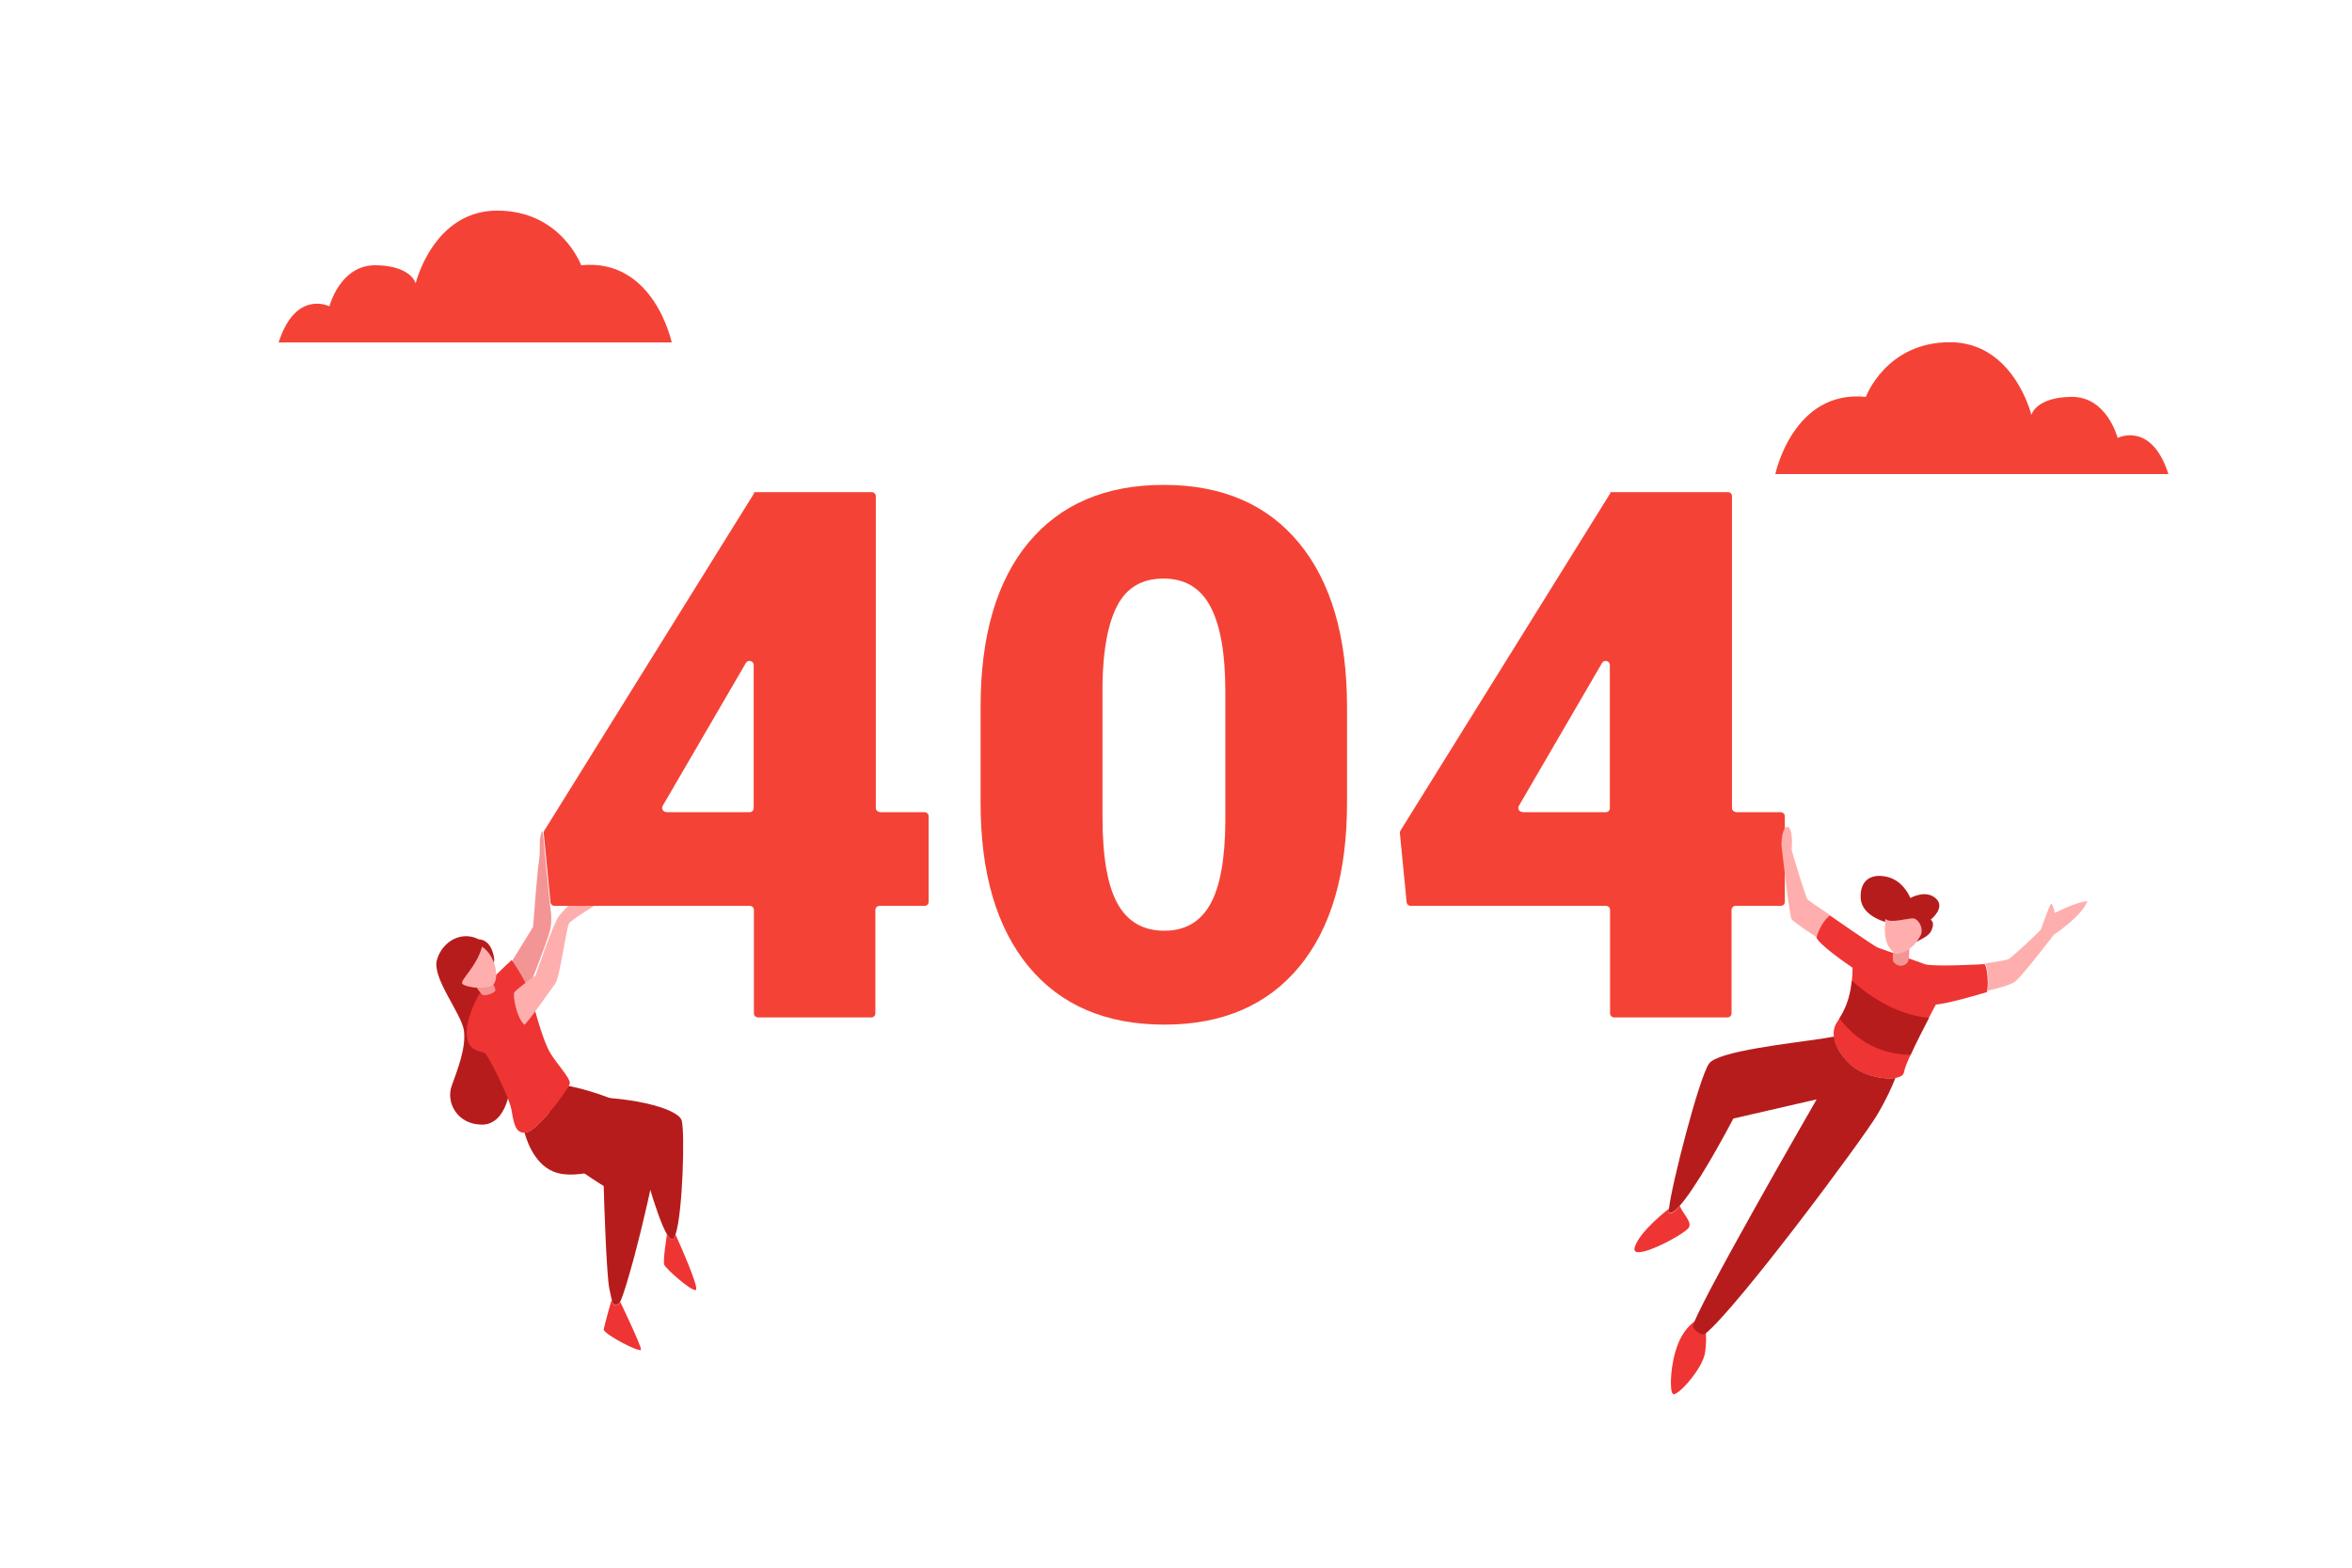 <?xml version="1.0" encoding="UTF-8"?>
<!DOCTYPE svg PUBLIC "-//W3C//DTD SVG 1.1//EN" "http://www.w3.org/Graphics/SVG/1.1/DTD/svg11.dtd">
<!-- Creator: CorelDRAW X6 -->
<svg xmlns="http://www.w3.org/2000/svg" xml:space="preserve" width="10.417in" height="6.944in" version="1.1" style="shape-rendering:geometricPrecision; text-rendering:geometricPrecision; image-rendering:optimizeQuality; fill-rule:evenodd; clip-rule:evenodd"
viewBox="0 0 10417 6944"
 xmlns:xlink="http://www.w3.org/1999/xlink">
 <defs>
  <style type="text/css">
    .str0 {stroke:white;stroke-width:16.937;stroke-linecap:round;stroke-linejoin:round;stroke-opacity:0.451}
    .fil11 {fill:none;fill-rule:nonzero}
    .fil12 {fill:transparent;fill-rule:nonzero}
    .fil6 {fill:#b71c1c;fill-rule:nonzero}
    .fil8 {fill:#EF3434;fill-rule:nonzero}
    .fil7 {fill:#F49595;fill-rule:nonzero}
    .fil10 {fill:#f44336;fill-rule:nonzero}
    .fil9 {fill:#FFAEAE;fill-rule:nonzero}
    .fil0 {fill:transparent;fill-rule:nonzero}
    .fil5 {fill:transparent;fill-rule:nonzero;fill-opacity:0.251}
    .fil1 {fill:transparent;fill-rule:nonzero}
    .fil2 {fill:transparent;fill-rule:nonzero}
    .fil4 {fill:transparent;fill-rule:nonzero}
    .fil3 {fill:transparent;fill-rule:nonzero}
  </style>
 </defs>
 <g id="BACKGROUND">
  <polygon class="fil0" points="10417,6944 0,6944 0,0 10417,0 "/>
 </g>
 <g id="OBJECTS">
  <g id="_258403248">
   <g>
    <path class="fil1" d="M6434 5770c-31,3 -62,5 -93,7 -22,1 -44,2 -67,3 -24,1 -48,1 -72,1 -9,0 -18,0 -27,0 -4,0 -8,0 -12,0 -9,0 -17,0 -26,0 -50,-1 -98,-2 -145,-4 -1464,-57 -1740,-692 -2731,-1003 -945,-296 -2247,-2225 -1599,-3296 58,-95 130,-184 220,-263 996,-885 2355,597 2841,675 487,78 2089,-1116 3211,-519 339,180 566,656 641,1231 166,1267 -404,3018 -2141,3169z"/>
    <path class="fil2" d="M4697 5898c-285,277 -532,-151 -424,-290 108,-138 563,154 424,290z"/>
    <path class="fil3" d="M4735 6191c-7,13 -14,23 -22,32 -71,81 -174,6 -192,-59 -4,-13 -4,-26 0,-37 26,-72 254,-11 214,64z"/>
    <path class="fil4" d="M4669 1069c349,-55 528,467 187,476 -340,9 -476,-167 -444,-308 32,-141 257,-167 257,-167z"/>
    <path class="fil5" d="M6434 5770c-31,3 -62,5 -93,7 -22,1 -44,2 -67,3 -24,1 -48,1 -72,1 -9,0 -18,0 -27,0 -4,0 -8,0 -12,0 -9,0 -17,0 -26,0 -50,-1 -98,-2 -145,-4 -1464,-57 -1740,-692 -2731,-1003 -945,-296 -2247,-2225 -1599,-3296 -53,322 -131,1253 525,2031 807,958 2719,1570 3039,1580 320,9 -325,-482 1083,-863 1408,-381 724,355 897,636 173,280 913,-554 1036,-1516 45,-355 167,-607 334,-743 166,1267 -404,3018 -2141,3169z"/>
   </g>
   <g>
    <path class="fil6" d="M2910 5116c-19,120 -64,313 -103,459 -25,91 -47,165 -60,191 -3,6 -6,10 -8,11 -20,7 -25,2 -30,-21l0 0c-1,-6 -3,-14 -5,-22 -1,-7 -3,-15 -5,-24 -13,-59 -24,-401 -25,-450 0,-4 0,-6 0,-6 0,0 -90,-55 -155,-106 -24,-19 -45,-37 -57,-52 -6,-8 -12,-20 -16,-34 -25,-82 -16,-244 33,-259 0,0 307,46 435,202 8,9 5,51 -5,111z"/>
    <path class="fil5" d="M2910 5116c-19,120 -64,313 -103,459 -1,-69 -7,-186 -33,-238 -18,-35 -60,-61 -100,-78 0,-4 0,-6 0,-6 0,0 -90,-55 -155,-106l-73 -86c-25,-82 -16,-244 33,-259 0,0 307,46 435,202 8,9 5,51 -5,111z"/>
    <path class="fil6" d="M2992 5469c-5,16 -11,24 -18,21 -6,-2 -13,-10 -20,-22l0 0c-48,-81 -118,-353 -118,-353 0,0 -209,108 -350,85 -103,-17 -147,-125 -163,-183 3,0 6,0 9,-1 32,-5 108,-92 154,-156 301,-12 516,50 533,103 15,46 5,412 -27,505z"/>
    <path class="fil6" d="M2189 4250c0,0 -6,-86 -69,-89 -77,-40 -163,11 -185,92 -22,81 111,239 120,314 9,75 -27,167 -54,242 -28,75 25,173 134,173 109,0 139,-170 117,-238 -22,-68 -82,-270 -82,-270l19 -225z"/>
    <path class="fil7" d="M2265 4262l96 -156c0,0 18,-243 26,-291 9,-54 -5,-107 17,-135 0,0 30,317 32,330 2,13 12,62 0,112 -12,50 -97,262 -97,262 0,0 -57,-101 -75,-122z"/>
    <path class="fil8" d="M2524 4797c0,8 -16,33 -38,64 -46,64 -122,150 -154,156 -3,1 -6,1 -9,1 -38,1 -47,-39 -56,-92 0,-2 -1,-4 -1,-6 -10,-61 -99,-232 -115,-251 -2,-3 -5,-5 -9,-6l0 0c-20,-9 -56,-5 -71,-56 -14,-48 9,-115 31,-163 6,-13 12,-25 17,-34 9,-17 34,-46 61,-74 41,-42 86,-83 86,-83 0,0 69,95 89,170 20,75 53,195 83,243 30,49 86,108 86,132z"/>
    <path class="fil5" d="M2185 4437c-37,19 -67,12 -83,6 6,-13 12,-25 17,-34 9,-17 34,-46 61,-74 2,0 4,1 6,2 63,23 54,73 -1,100z"/>
    <path class="fil9" d="M2632 4013c0,0 -102,62 -112,78 -11,16 -41,243 -61,267 -19,24 -103,148 -136,182 -35,-30 -53,-131 -45,-144 8,-13 94,-75 94,-75 0,0 80,-237 105,-265 25,-28 34,-40 43,-43 10,-3 112,0 112,0z"/>
    <g>
     <path class="fil7" d="M2104 4364c0,0 25,40 35,44 10,4 54,-8 55,-22 1,-14 -28,-54 -28,-58l-62 36z"/>
     <path class="fil9" d="M2185 4362c-2,2 -5,4 -7,5 -17,7 -42,10 -67,8 -9,0 -17,-1 -25,-3 -20,-3 -35,-9 -39,-15 -8,-17 64,-75 88,-163 23,15 40,39 50,64 17,41 17,87 -1,104z"/>
    </g>
    <path class="fil8" d="M2839 5978c0,19 -167,-69 -165,-89 3,-20 35,-132 35,-132l0 0c5,23 10,28 30,21 2,-1 4,-4 8,-11 0,0 92,192 92,211z"/>
    <path class="fil8" d="M3082 5714c-17,10 -133,-94 -140,-111 -7,-17 12,-135 12,-135l0 0c7,12 14,20 20,22 7,2 13,-6 18,-21 21,47 105,236 90,245z"/>
    <path class="fil5" d="M2304 4734c4,52 -20,149 -38,191 0,-2 -1,-4 -1,-6 -10,-61 -99,-232 -115,-251 -2,-3 -5,-5 -9,-6 73,4 181,-123 181,-123 40,52 -24,116 -18,195z"/>
    <path class="fil5" d="M2186 4258c0,0 -19,-20 -37,-35 -4,47 -79,112 -63,150 -20,-3 -35,-9 -39,-15 -8,-17 64,-75 88,-163 23,15 40,39 50,64z"/>
   </g>
   <g>
    <path class="fil10" d="M3895 3598l200 0c10,0 18,8 18,18l0 379c0,10 -8,18 -18,18l-200 0c-10,0 -18,8 -18,18l0 458c0,10 -8,18 -18,18l-502 0c-10,0 -18,-8 -18,-18l0 -458c0,-10 -8,-18 -18,-18l-865 0c-9,0 -17,-7 -18,-16l-30 -307c0,-4 1,-8 3,-11l929 -1494 0 -5 521 0c10,0 18,8 18,18l0 1381c0,10 8,18 18,18zm-944 0l0 0 369 0c10,0 18,-8 18,-18l0 -634c0,-18 -24,-25 -34,-10l0 0 -369 634c-7,12 2,27 16,27z"/>
    <path class="fil10" d="M5966 3556c0,314 -71,557 -212,727 -141,170 -340,256 -597,256 -259,0 -459,-86 -601,-257 -142,-172 -213,-413 -213,-726l0 -425c0,-314 71,-557 212,-727 141,-170 341,-256 599,-256 258,0 458,86 599,257 142,172 213,414 213,727l0 424zm-539 -494l0 0c0,-167 -22,-292 -66,-375 -44,-83 -113,-124 -208,-124 -93,0 -160,38 -202,115 -42,77 -65,193 -68,348l0 595c0,174 22,301 66,381 44,80 113,121 208,121 92,0 159,-39 203,-117 44,-78 66,-201 67,-368l0 -575z"/>
    <path class="fil10" d="M7687 3598l200 0c10,0 18,8 18,18l0 379c0,10 -8,18 -18,18l-200 0c-10,0 -18,8 -18,18l0 458c0,10 -8,18 -18,18l-502 0c-10,0 -18,-8 -18,-18l0 -458c0,-10 -8,-18 -18,-18l-865 0c-9,0 -17,-7 -18,-16l-30 -307c0,-4 1,-8 3,-11l929 -1494 0 -5 521 0c10,0 18,8 18,18l0 1381c0,10 8,18 18,18zm-944 0l0 0 369 0c10,0 18,-8 18,-18l0 -634c0,-18 -24,-25 -34,-10l-369 634c-7,12 2,27 16,27z"/>
   </g>
   <g>
    <path class="fil8" d="M7526 5841c0,0 -58,24 -93,110 -35,86 -40,208 -24,224 16,16 133,-110 143,-185 11,-74 -3,-132 -3,-132l-23 -18z"/>
    <path class="fil9" d="M8105 4054c-43,36 -59,98 -59,98 0,0 -103,-67 -111,-80 -9,-13 -36,-252 -43,-311 -8,-60 14,-114 32,-94 18,19 12,91 11,95 -1,4 63,214 70,222 8,8 101,70 101,70z"/>
    <path class="fil8" d="M8802 4390c-1,2 -1,3 -2,5 -185,55 -226,55 -226,55 0,0 -13,23 -30,57 -24,46 -58,112 -82,165 -16,35 -27,63 -29,77 -2,14 -17,23 -39,26 -55,9 -152,-12 -203,-63 -47,-47 -65,-89 -69,-120 -2,-16 0,-30 3,-41 3,-10 11,-23 22,-40 20,-32 47,-82 55,-168 2,-17 3,-36 3,-56 -157,-107 -160,-134 -160,-134 0,0 16,-63 59,-98 0,0 195,136 213,143 5,2 23,8 45,16 36,12 85,29 121,42 18,6 33,12 41,15 33,13 254,1 265,0 0,0 0,0 0,0 10,0 21,87 11,121z"/>
    <path class="fil5" d="M8485 4254c-13,27 -37,58 -76,47 -49,-14 -49,-64 -45,-89 36,12 85,29 121,42z"/>
    <path class="fil9" d="M9245 3993c-30,71 -148,147 -148,147 0,0 -140,184 -173,209 -19,14 -77,30 -122,40 10,-34 -1,-121 -11,-121 4,-1 89,-12 104,-19 16,-7 140,-125 143,-130 3,-4 39,-111 46,-115 7,-4 17,40 17,40 0,0 97,-50 144,-52z"/>
    <path class="fil9" d="M8512 4124c0,8 -2,15 -6,22 -6,10 -11,18 -17,26 0,0 0,0 0,0 -10,13 -20,22 -31,30 -30,23 -59,25 -67,19 -2,-1 -3,-2 -5,-4 -39,-30 -40,-86 -37,-120 0,-5 1,-10 2,-14 1,-8 2,-13 2,-13 20,22 104,-6 125,-2 16,3 36,29 35,55z"/>
    <path class="fil7" d="M8457 4202c-4,26 4,56 -16,69 -24,16 -44,3 -54,-9 -6,-8 -4,-30 -2,-45 2,1 3,2 5,4 8,6 37,3 67,-19z"/>
    <path class="fil6" d="M8554 4123c-11,23 -42,36 -66,49 6,-8 12,-16 17,-26 18,-32 -8,-74 -29,-77 -21,-4 -104,24 -125,2 0,0 -1,5 -2,13 -36,-11 -105,-42 -108,-106 -4,-86 55,-111 123,-92 69,19 97,92 97,92 0,0 68,-39 113,2 45,41 -23,94 -23,94 0,0 21,12 3,48z"/>
    <path class="fil6" d="M8395 4775c-15,38 -41,96 -80,162 -61,105 -623,860 -762,971 -3,2 -6,3 -10,3 -19,0 -45,-28 -45,-33 -4,-51 540,-994 548,-1008l0 0 -369 85c0,0 -127,244 -215,359 -8,10 -15,19 -22,27 -20,23 -37,35 -47,31 -2,-1 -2,-7 -1,-18 10,-99 132,-576 177,-642 38,-56 364,-90 507,-112 20,-3 36,-6 47,-8 4,32 21,73 69,120 51,51 148,72 203,63z"/>
    <path class="fil8" d="M7478 5440c-23,32 -258,156 -238,86 20,-71 151,-171 151,-171l1 0c-1,11 -1,17 1,18 10,5 27,-8 47,-31 12,35 58,71 38,99z"/>
    <path class="fil5" d="M8395 4775c-15,38 -41,96 -80,162 -61,105 -623,860 -762,971 -3,2 -6,3 -10,3 156,-258 680,-1014 627,-1134 -35,-79 -71,-139 -94,-177 20,-3 36,-6 47,-8 4,32 21,73 69,120 51,51 148,72 203,63z"/>
    <path class="fil5" d="M8046 4870l-369 85c0,0 -127,244 -215,359 61,-143 165,-382 184,-405 28,-32 322,-160 357,-132 35,28 42,93 42,93z"/>
    <path class="fil6" d="M8544 4508c-24,46 -58,112 -82,165 -90,-1 -216,-31 -315,-161 20,-32 47,-82 55,-168 59,54 186,151 341,165z"/>
    <path class="fil5" d="M8512 4124c-2,-12 -7,-23 -16,-30 -25,-19 -87,13 -129,8 -8,-1 -14,-2 -19,-3 0,-5 1,-10 2,-14 1,-8 2,-13 2,-13 20,22 104,-6 125,-2 16,3 36,29 35,55z"/>
   </g>
   <path class="fil10" d="M8264 1758c0,0 89,-242 372,-242 283,0 361,322 361,322 0,0 19,-78 177,-80 158,-2 205,182 205,182 0,0 149,-76 225,160l-1741 0c0,0 78,-374 400,-342z"/>
   <path class="fil10" d="M2574 1175c0,0 -89,-242 -372,-242 -283,0 -361,322 -361,322 0,0 -19,-78 -177,-80 -158,-2 -205,182 -205,182 0,0 -149,-76 -225,160l1741 0c0,0 -78,-374 -400,-342z"/>
  </g>
 </g>
</svg>
